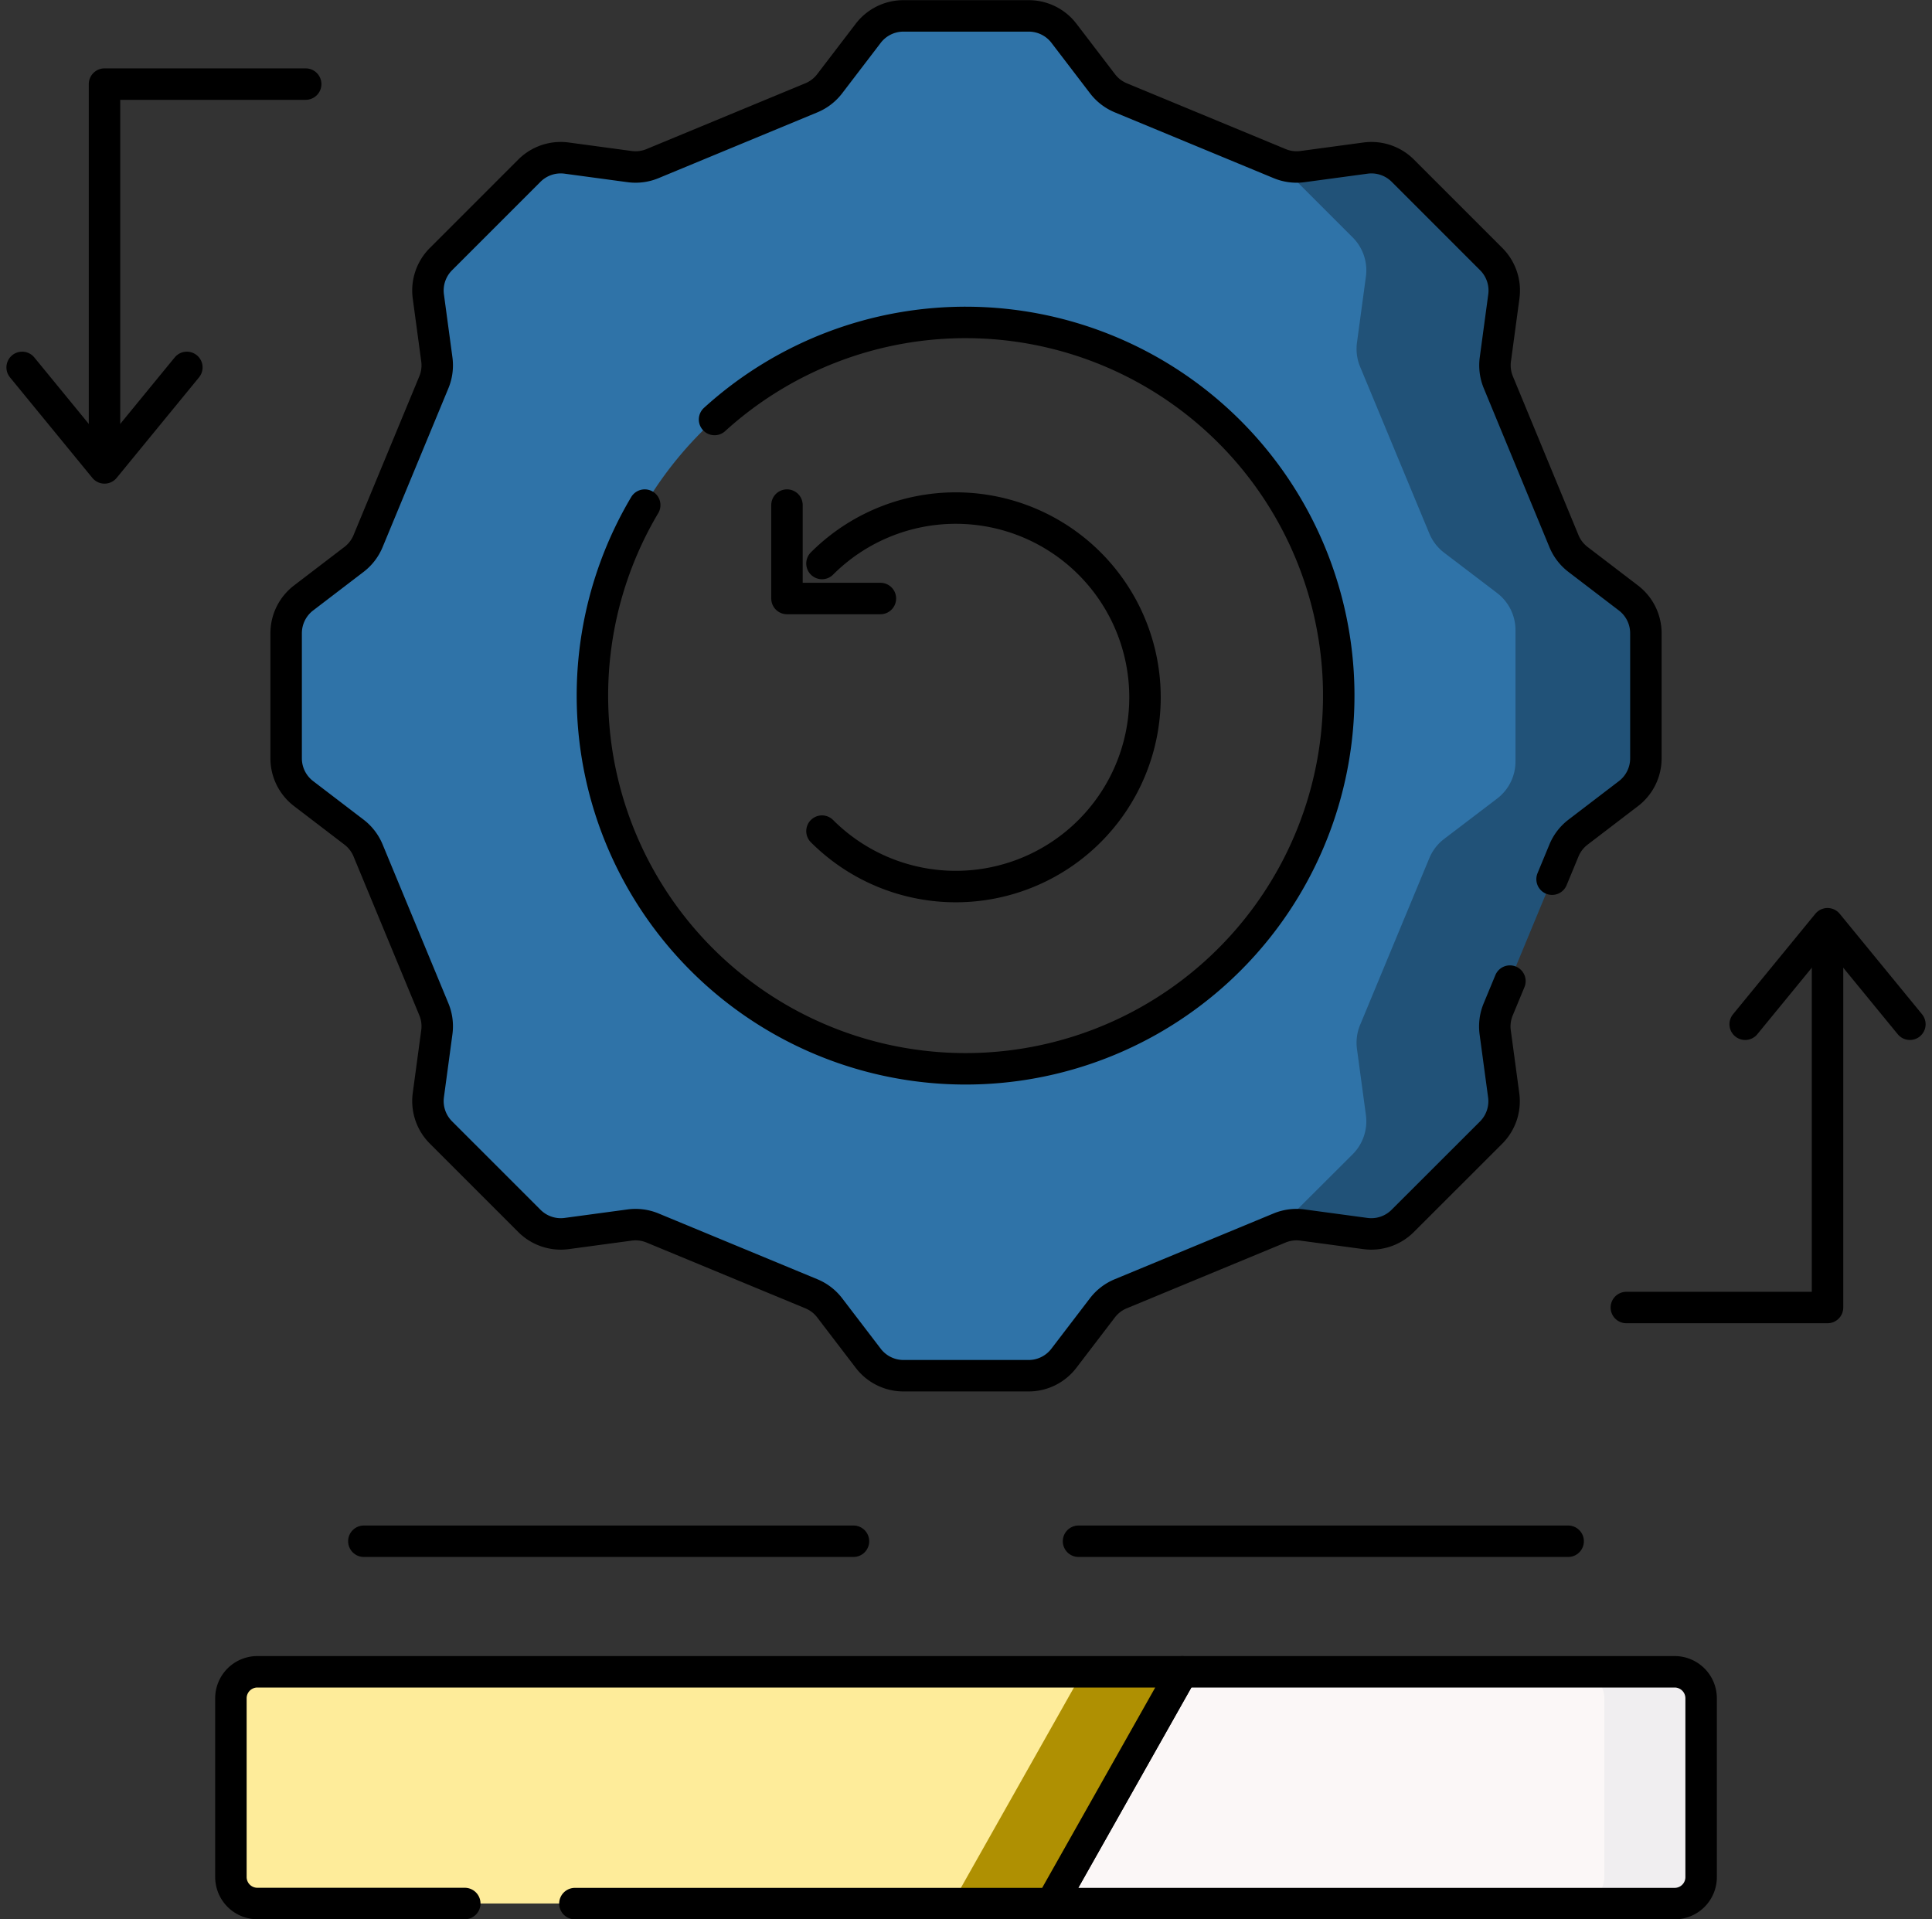 <svg xmlns="http://www.w3.org/2000/svg" width="61.414" height="61.007" viewBox="0 0 61.414 61.007">
  <rect x="0" y="0" width="61.414" height="61.007" fill="#333333" stroke="none"/>
  <g id="Grupo_1172429" data-name="Grupo 1172429" transform="translate(-6.796 -6.998)">
    <path id="Trazado_1034743" data-name="Trazado 1034743" d="M108.643,45.963l.527-.252,1.137-.284,1.137-.713s1.321-2.7,1.281-2.8.917-3.449.917-3.449l2.871-4.167,1.735-4.207-1.336-3.968-1-2.173-.758-3.23-1.216-4.426-2.283-3.185-2.321-.588-.548-.189-.277-.146h0l-5.017-2.078a1.41,1.41,0,0,1-.582-.448l-1.223-1.6a1.411,1.411,0,0,0-1.122-.556H96.59a1.41,1.41,0,0,0-1.122.556l-1.223,1.6a1.412,1.412,0,0,1-.582.448L88.614,12.2a1.41,1.41,0,0,1-.729.095l-2-.27a1.41,1.41,0,0,0-1.186.4l-2.812,2.812a1.411,1.411,0,0,0-.4,1.186l.27,2a1.411,1.411,0,0,1-.095.729L79.571,24.2a1.41,1.41,0,0,1-.448.582L77.518,26a1.411,1.411,0,0,0-.556,1.122V31.1a1.41,1.41,0,0,0,.556,1.122l1.6,1.223a1.411,1.411,0,0,1,.448.582l2.091,5.049a1.41,1.41,0,0,1,.095.729l-.27,2a1.411,1.411,0,0,0,.4,1.186L84.7,45.806a1.411,1.411,0,0,0,1.186.4l2-.27a1.411,1.411,0,0,1,.729.095l5.049,2.091a1.41,1.41,0,0,1,.582.448l1.223,1.6a1.411,1.411,0,0,0,1.122.556h3.977a1.41,1.41,0,0,0,1.122-.556l1.223-1.6a1.412,1.412,0,0,1,.582-.448l5.017-2.078ZM98.579,40.991a11.876,11.876,0,1,1,11.876-11.876A11.876,11.876,0,0,1,98.579,40.991Z" transform="translate(-61.075)" fill="#2f73a8"/>
    <g id="Grupo_1172423" data-name="Grupo 1172423" transform="translate(47.436 12.01)">
      <path id="Trazado_1034744" data-name="Trazado 1034744" d="M349.394,58.864l-1.6-1.223a1.41,1.41,0,0,1-.448-.582L345.25,52.01a1.41,1.41,0,0,1-.095-.729l.27-2a1.41,1.41,0,0,0-.4-1.186l-2.812-2.812a1.411,1.411,0,0,0-1.186-.4l-2,.27a1.41,1.41,0,0,1-.729-.095l-.032-.013,2.359,2.359a1.481,1.481,0,0,1,.42,1.246l-.284,2.1a1.482,1.482,0,0,0,.1.765l2.2,5.3a1.481,1.481,0,0,0,.471.611l1.685,1.283a1.481,1.481,0,0,1,.583,1.178v4.176a1.481,1.481,0,0,1-.583,1.178l-1.685,1.283a1.481,1.481,0,0,0-.471.611l-2.2,5.3a1.482,1.482,0,0,0-.1.765l.284,2.1a1.481,1.481,0,0,1-.42,1.246L338.266,78.9l.032-.013a1.41,1.41,0,0,1,.729-.095l2,.27a1.41,1.41,0,0,0,1.186-.4l2.812-2.812a1.411,1.411,0,0,0,.4-1.186l-.27-2a1.411,1.411,0,0,1,.095-.729l2.091-5.049a1.41,1.41,0,0,1,.448-.582l1.6-1.223a1.411,1.411,0,0,0,.556-1.122V59.986A1.411,1.411,0,0,0,349.394,58.864Z" transform="translate(-338.266 -44.87)" fill="#215278"/>
    </g>
    <g id="Grupo_1172426" data-name="Grupo 1172426" transform="translate(7.5 9.671)">
      <g id="Grupo_1172424" data-name="Grupo 1172424" transform="translate(0)">
        <path id="Trazado_1034745" data-name="Trazado 1034745" d="M35.578,25.493H29.183V36.465" transform="translate(-26.565 -25.493)" fill="none" stroke="#000" stroke-linecap="round" stroke-linejoin="round" stroke-miterlimit="10" stroke-width="1"/>
        <path id="Trazado_1034746" data-name="Trazado 1034746" d="M7.5,100.078l2.618,3.195,2.618-3.195" transform="translate(-7.5 -91.073)" fill="none" stroke="#000" stroke-linecap="round" stroke-linejoin="round" stroke-miterlimit="10" stroke-width="1"/>
      </g>
      <g id="Grupo_1172425" data-name="Grupo 1172425" transform="translate(50.994 26.688)">
        <path id="Trazado_1034747" data-name="Trazado 1034747" d="M429.853,267.683h6.395V256.712" transform="translate(-429.853 -255.484)" fill="none" stroke="#000" stroke-linecap="round" stroke-linejoin="round" stroke-miterlimit="10" stroke-width="1"/>
        <path id="Trazado_1034748" data-name="Trazado 1034748" d="M466.371,249.733l-2.618-3.195-2.618,3.195" transform="translate(-457.358 -246.538)" fill="none" stroke="#000" stroke-linecap="round" stroke-linejoin="round" stroke-miterlimit="10" stroke-width="1"/>
      </g>
    </g>
    <path id="Trazado_1034749" data-name="Trazado 1034749" d="M298.279,443.477H282.624l-4.158,7.368h19.813a.842.842,0,0,0,.842-.842v-5.684A.842.842,0,0,0,298.279,443.477Z" transform="translate(-238.25 -383.34)" fill="#fbf7f7"/>
    <path id="Trazado_1034750" data-name="Trazado 1034750" d="M420.177,443.477H417.1a.842.842,0,0,1,.842.842V450a.842.842,0,0,1-.842.842h3.075a.842.842,0,0,0,.842-.842v-5.684A.842.842,0,0,0,420.177,443.477Z" transform="translate(-360.148 -383.34)" fill="#f0eef0"/>
    <path id="Trazado_1034751" data-name="Trazado 1034751" d="M298.279,443.477H282.624l-4.158,7.368h19.813a.842.842,0,0,0,.842-.842v-5.684A.842.842,0,0,0,298.279,443.477Z" transform="translate(-238.25 -383.34)" fill="none" stroke="#000" stroke-linecap="round" stroke-linejoin="round" stroke-miterlimit="10" stroke-width="1"/>
    <path id="Trazado_1034752" data-name="Trazado 1034752" d="M62.459,444.32V450a.842.842,0,0,0,.842.842H88.539l4.158-7.368H63.3A.842.842,0,0,0,62.459,444.32Z" transform="translate(-48.323 -383.341)" fill="#feec9a"/>
    <path id="Trazado_1034753" data-name="Trazado 1034753" d="M256.5,443.477l-4.158,7.368H255.5l4.158-7.368Z" transform="translate(-215.284 -383.34)" fill="#af9002"/>
    <g id="Grupo_1172427" data-name="Grupo 1172427" transform="translate(31.812 23.052)">
      <path id="Trazado_1034754" data-name="Trazado 1034754" d="M218.082,147.379a6.015,6.015,0,1,0,0-8.507" transform="translate(-216.969 -137.015)" fill="none" stroke="#000" stroke-linecap="round" stroke-linejoin="round" stroke-miterlimit="10" stroke-width="1"/>
      <path id="Trazado_1034755" data-name="Trazado 1034755" d="M208.866,136.32v2.97h2.97" transform="translate(-208.866 -136.32)" fill="none" stroke="#000" stroke-linecap="round" stroke-linejoin="round" stroke-miterlimit="10" stroke-width="1"/>
    </g>
    <path id="Trazado_1034756" data-name="Trazado 1034756" d="M73.393,450.845H88.538l4.158-7.368H63.3a.842.842,0,0,0-.842.842V450a.842.842,0,0,0,.842.842h6.592" transform="translate(-48.322 -383.34)" fill="none" stroke="#000" stroke-linecap="round" stroke-linejoin="round" stroke-miterlimit="10" stroke-width="1"/>
    <path id="Trazado_1034757" data-name="Trazado 1034757" d="M117.208,34.945l.378-.913a1.411,1.411,0,0,1,.448-.582l1.6-1.223a1.411,1.411,0,0,0,.556-1.122V27.128a1.41,1.41,0,0,0-.556-1.122l-1.6-1.223a1.41,1.41,0,0,1-.448-.582L115.5,19.152a1.41,1.41,0,0,1-.095-.729l.27-2a1.411,1.411,0,0,0-.4-1.186l-2.812-2.812a1.411,1.411,0,0,0-1.186-.4l-2,.27a1.41,1.41,0,0,1-.729-.095l-5.049-2.091a1.41,1.41,0,0,1-.582-.448l-1.223-1.6a1.411,1.411,0,0,0-1.122-.556H96.59a1.41,1.41,0,0,0-1.122.556l-1.223,1.6a1.412,1.412,0,0,1-.582.448L88.614,12.2a1.41,1.41,0,0,1-.729.095l-2-.27a1.41,1.41,0,0,0-1.186.4l-2.812,2.812a1.411,1.411,0,0,0-.4,1.186l.27,2a1.411,1.411,0,0,1-.095.729L79.571,24.2a1.41,1.41,0,0,1-.448.582l-1.6,1.223a1.411,1.411,0,0,0-.556,1.122v3.977a1.41,1.41,0,0,0,.556,1.122l1.6,1.223a1.411,1.411,0,0,1,.448.582l2.091,5.049a1.41,1.41,0,0,1,.095.729l-.27,2a1.411,1.411,0,0,0,.4,1.186L84.7,45.808a1.411,1.411,0,0,0,1.186.4l2-.27a1.411,1.411,0,0,1,.729.095l5.049,2.091a1.41,1.41,0,0,1,.582.448l1.223,1.6a1.411,1.411,0,0,0,1.122.556h3.977a1.41,1.41,0,0,0,1.122-.556l1.223-1.6a1.412,1.412,0,0,1,.582-.448l5.049-2.091a1.41,1.41,0,0,1,.729-.095l2,.27a1.41,1.41,0,0,0,1.186-.4L115.27,43a1.411,1.411,0,0,0,.4-1.186l-.27-2a1.412,1.412,0,0,1,.095-.729l.373-.9M90.585,20.334a11.862,11.862,0,1,1-2.22,2.721" transform="translate(-61.075 -0.002)" fill="none" stroke="#000" stroke-linecap="round" stroke-linejoin="round" stroke-miterlimit="10" stroke-width="1"/>
    <g id="Grupo_1172428" data-name="Grupo 1172428" transform="translate(18.362 55.987)">
      <line id="Línea_786" data-name="Línea 786" x2="15.564" fill="none" stroke="#000" stroke-linecap="round" stroke-linejoin="round" stroke-miterlimit="10" stroke-width="1"/>
      <line id="Línea_787" data-name="Línea 787" x2="15.564" transform="translate(22.718)" fill="none" stroke="#000" stroke-linecap="round" stroke-linejoin="round" stroke-miterlimit="10" stroke-width="1"/>
    </g>
  </g>
</svg>
